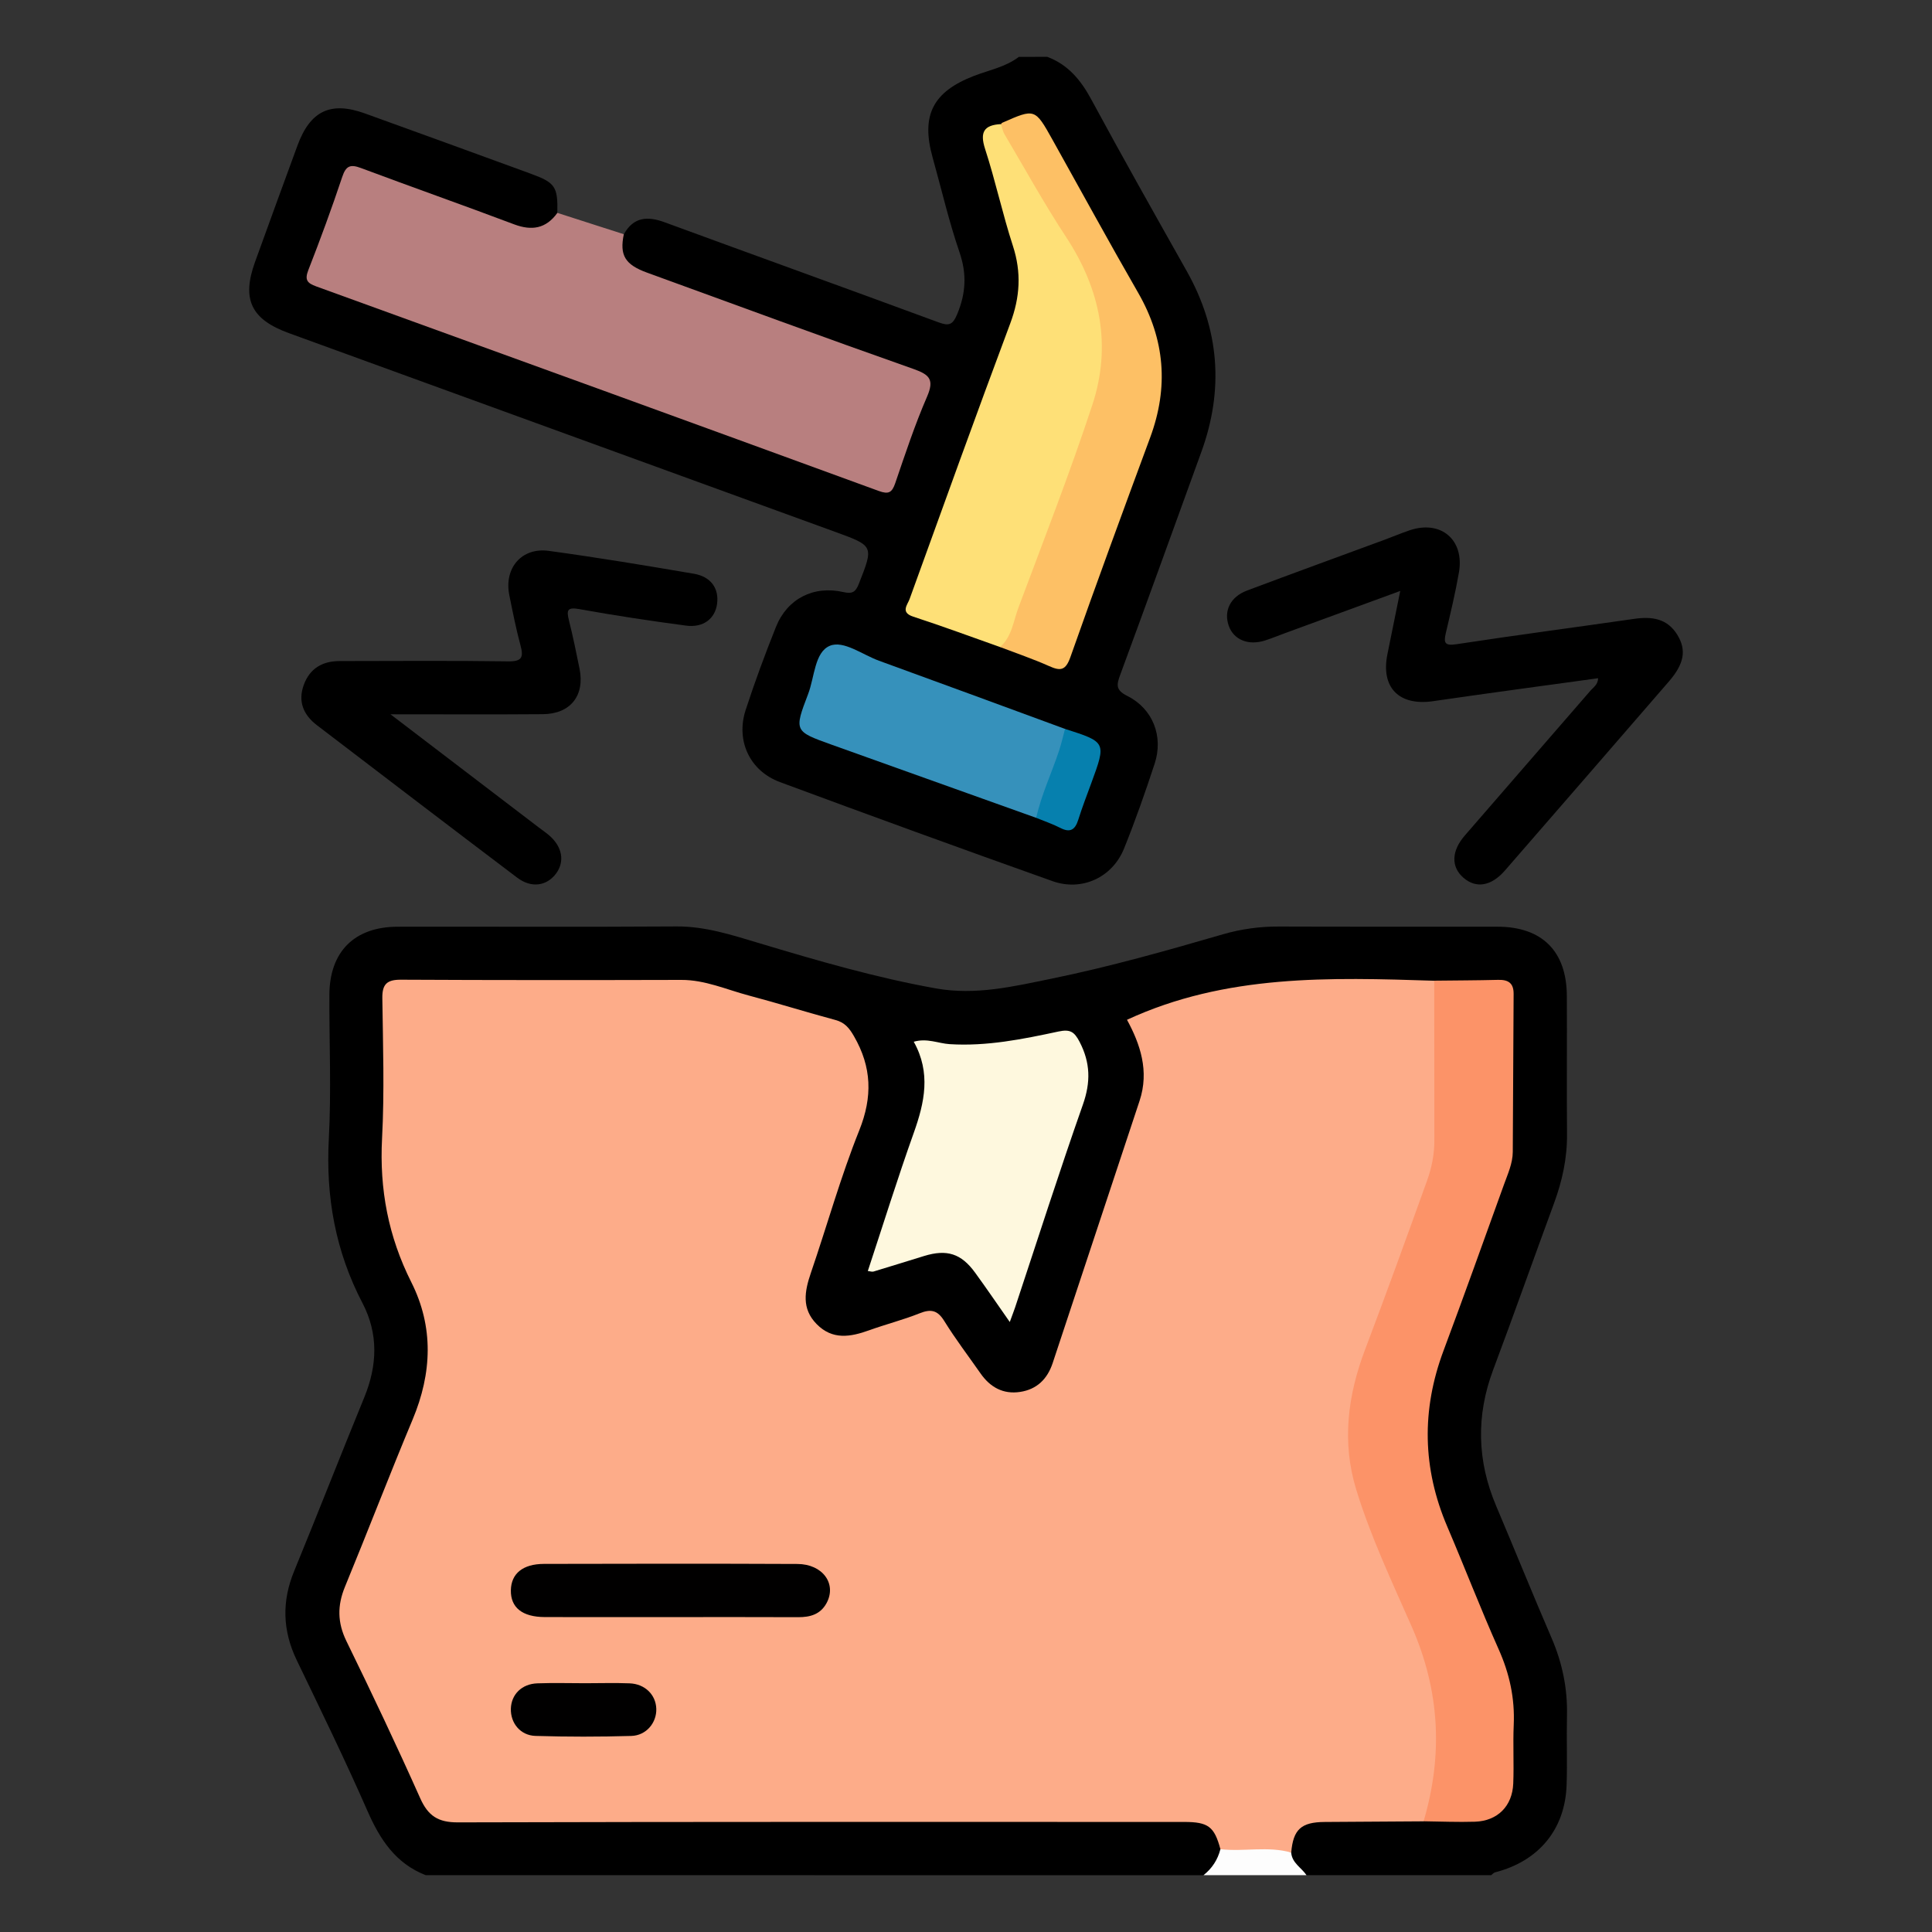 <?xml version="1.0" encoding="utf-8"?>
<!-- Generator: Adobe Illustrator 16.0.0, SVG Export Plug-In . SVG Version: 6.00 Build 0)  -->
<!DOCTYPE svg PUBLIC "-//W3C//DTD SVG 1.1//EN" "http://www.w3.org/Graphics/SVG/1.1/DTD/svg11.dtd">
<svg version="1.1" id="Layer_1" xmlns="http://www.w3.org/2000/svg" xmlns:xlink="http://www.w3.org/1999/xlink" x="0px" y="0px"
	 width="85px" height="85px" viewBox="0 0 85 85" enable-background="new 0 0 85 85" xml:space="preserve">
<rect x="0" y="0" width="85" height="85" fill="#333333" stroke="none"/>
<g>
	<path fill-rule="evenodd" clip-rule="evenodd" d="M18.73,82.5c-1.329-0.518-2.016-1.576-2.567-2.835
		c-0.979-2.232-2.05-4.426-3.108-6.624c-0.625-1.299-0.663-2.581-0.115-3.915c1.045-2.544,2.045-5.106,3.088-7.651
		c0.575-1.403,0.626-2.792-0.08-4.144c-1.188-2.274-1.619-4.67-1.481-7.23c0.112-2.104,0.017-4.218,0.024-6.327
		c0.007-1.903,1.1-2.999,3.007-3.002c4.088-0.007,8.176,0.015,12.265-0.012c1.278-0.008,2.453,0.381,3.647,0.738
		c2.562,0.769,5.128,1.517,7.77,1.989c1.749,0.312,3.419-0.089,5.095-0.432c2.545-0.521,5.045-1.227,7.538-1.952
		c0.805-0.233,1.622-0.343,2.463-0.339c3.203,0.013,6.406,0,9.608,0.007c1.961,0.003,3.039,1.077,3.05,3.039
		c0.012,2.031-0.01,4.063,0.008,6.094c0.009,1.058-0.212,2.059-0.575,3.044c-0.897,2.435-1.761,4.882-2.672,7.312
		c-0.76,2.025-0.711,4.013,0.13,5.997c0.82,1.936,1.607,3.885,2.439,5.813c0.473,1.096,0.704,2.221,0.676,3.411
		c-0.023,1.016,0.018,2.032-0.016,3.047c-0.064,1.958-1.226,3.356-3.146,3.847c-0.064,0.017-0.115,0.083-0.173,0.125
		c-2.708,0-5.416,0-8.125,0c-0.465-0.232-0.815-0.549-0.825-1.118c0.133-1.007,0.56-1.433,1.557-1.451
		c1.447-0.026,2.896-0.026,4.342,0.001c0.728-0.002,1.456,0.024,2.183-0.008c0.979-0.044,1.545-0.596,1.571-1.572
		c0.033-1.221,0.026-2.443,0-3.665c-0.012-0.526-0.171-1.021-0.373-1.505c-0.823-1.967-1.637-3.937-2.465-5.901
		c-1.099-2.608-1.177-5.232-0.177-7.9c0.876-2.336,1.689-4.695,2.57-7.03c0.325-0.863,0.483-1.738,0.466-2.667
		c-0.033-1.793-0.001-3.587-0.014-5.381c-0.006-0.845-0.106-0.936-0.947-0.95c-0.754-0.014-1.508,0.006-2.262-0.006
		c-2.135,0.009-4.271,0.017-6.404-0.003c-0.869-0.008-1.712,0.086-2.542,0.337c-1.172,0.354-2.35,0.687-3.542,0.965
		c-0.508,0.118-0.724,0.339-0.479,0.876c0.552,1.21,0.433,2.428,0.019,3.653c-1.166,3.454-2.302,6.917-3.463,10.372
		c-0.1,0.297-0.205,0.592-0.359,0.864c-0.663,1.167-2.079,1.393-3.043,0.464c-0.642-0.617-1.086-1.395-1.595-2.117
		c-0.62-0.881-0.69-0.914-1.74-0.572c-0.57,0.186-1.135,0.384-1.704,0.571c-0.888,0.293-1.735,0.36-2.464-0.385
		c-0.704-0.719-0.639-1.545-0.353-2.402c0.808-2.42,1.566-4.858,2.436-7.256c0.472-1.302-0.153-2.265-0.728-3.276
		c-0.147-0.26-0.466-0.315-0.744-0.391c-1.608-0.436-3.197-0.937-4.791-1.423c-0.577-0.177-1.161-0.276-1.767-0.275
		c-3.879,0.005-7.758,0.001-11.638,0.004c-1.048,0.001-1.122,0.071-1.124,1.095c-0.005,2.63,0.002,5.259-0.005,7.889
		c-0.002,0.608,0.104,1.188,0.318,1.756c0.303,0.804,0.646,1.592,0.984,2.381c0.856,2.001,0.822,3.992,0.015,5.996
		c-0.943,2.343-1.85,4.7-2.853,7.018c-0.46,1.062-0.443,2.03,0.092,3.062c1.067,2.056,2,4.179,2.975,6.279
		c0.384,0.828,0.907,1.124,1.814,1.122c10.31-0.025,20.62-0.017,30.93-0.017c0.312,0,0.625-0.008,0.938,0.007
		c0.955,0.046,1.293,0.333,1.562,1.313c-0.062,0.588-0.268,1.073-0.902,1.248C41.542,82.5,30.136,82.5,18.73,82.5z"/>
	<path fill-rule="evenodd" clip-rule="evenodd" d="M46.074,2.5c0.917,0.344,1.477,1.022,1.936,1.871
		c1.37,2.535,2.787,5.044,4.201,7.555c1.44,2.559,1.642,5.208,0.643,7.958c-1.187,3.268-2.363,6.537-3.567,9.798
		c-0.165,0.447-0.211,0.677,0.311,0.937c1.125,0.563,1.596,1.779,1.202,2.979c-0.412,1.257-0.851,2.507-1.346,3.733
		c-0.512,1.27-1.85,1.896-3.146,1.436c-4.007-1.425-8.004-2.879-11.992-4.358c-1.334-0.495-1.95-1.824-1.509-3.176
		c0.401-1.232,0.852-2.45,1.333-3.653c0.495-1.237,1.651-1.831,2.966-1.531c0.399,0.091,0.54-0.007,0.679-0.361
		c0.655-1.666,0.666-1.667-1.021-2.281c-8.018-2.918-16.036-5.835-24.054-8.751c-1.66-0.604-2.085-1.481-1.49-3.129
		c0.617-1.708,1.24-3.413,1.865-5.117c0.562-1.532,1.455-1.965,2.968-1.42c2.44,0.879,4.877,1.768,7.313,2.658
		c1.068,0.391,1.18,0.569,1.155,1.721c-0.09,0.677-0.603,0.781-1.141,0.818c-0.507,0.033-0.972-0.166-1.434-0.339
		c-1.901-0.715-3.826-1.364-5.718-2.103c-0.577-0.225-0.9-0.152-1.115,0.487c-0.39,1.158-0.826,2.303-1.253,3.449
		c-0.171,0.459-0.035,0.654,0.396,0.812c4.38,1.593,8.751,3.207,13.137,4.783c3.602,1.294,7.178,2.656,10.791,3.92
		c0.857,0.3,0.863,0.3,1.186-0.534c0.402-1.045,0.755-2.108,1.16-3.151c0.229-0.59,0.116-0.893-0.502-1.11
		c-3.634-1.282-7.243-2.634-10.87-3.933c-0.441-0.158-0.894-0.297-1.29-0.552c-0.68-0.438-0.822-1.013-0.422-1.609
		c0.427-0.766,1.042-0.805,1.798-0.527c4.013,1.474,8.036,2.921,12.046,4.401c0.467,0.172,0.627,0.113,0.826-0.367
		c0.378-0.91,0.426-1.755,0.102-2.704c-0.47-1.372-0.798-2.792-1.188-4.189c-0.519-1.852,0.018-2.887,1.825-3.583
		c0.666-0.257,1.385-0.389,1.97-0.835C45.241,2.5,45.658,2.5,46.074,2.5z"/>
	<path fill-rule="evenodd" clip-rule="evenodd" fill="#FDFDFD" d="M52.949,82.5c0.377-0.298,0.626-0.679,0.744-1.145
		c1.052-0.236,2.103-0.439,3.114,0.149c0.035,0.461,0.45,0.663,0.673,0.995C55.971,82.5,54.46,82.5,52.949,82.5z"/>
	<path fill-rule="evenodd" clip-rule="evenodd" fill="#B87F7F" d="M27.445,10.305c-0.19,0.922,0.047,1.335,1.02,1.689
		c3.904,1.423,7.805,2.858,11.724,4.239c0.712,0.251,0.923,0.469,0.596,1.222c-0.537,1.237-0.961,2.524-1.398,3.802
		c-0.143,0.415-0.289,0.502-0.724,0.344c-8.245-3.014-16.497-6.011-24.75-9c-0.394-0.143-0.518-0.282-0.349-0.716
		c0.529-1.354,1.032-2.721,1.492-4.1c0.165-0.495,0.359-0.567,0.826-0.392c2.238,0.838,4.493,1.631,6.729,2.474
		c0.789,0.298,1.412,0.192,1.911-0.501C25.496,9.679,26.47,9.992,27.445,10.305z"/>
	<path fill-rule="evenodd" clip-rule="evenodd" d="M70.311,29.839c-2.429,0.336-4.847,0.658-7.262,1.01
		c-1.498,0.218-2.308-0.6-2.007-2.071c0.181-0.883,0.358-1.767,0.563-2.779c-1.767,0.647-3.413,1.25-5.059,1.853
		c-0.292,0.107-0.581,0.226-0.876,0.322c-0.737,0.243-1.393-0.021-1.61-0.642c-0.23-0.653,0.068-1.273,0.803-1.55
		c2.016-0.757,4.039-1.493,6.06-2.238c0.365-0.135,0.725-0.287,1.093-0.412c1.376-0.467,2.422,0.414,2.171,1.854
		c-0.155,0.895-0.368,1.78-0.577,2.665c-0.107,0.456-0.029,0.568,0.48,0.49c2.597-0.396,5.201-0.738,7.802-1.113
		c0.776-0.112,1.461-0.026,1.908,0.709c0.404,0.666,0.3,1.265-0.375,2.045c-2.401,2.776-4.808,5.549-7.216,8.319
		c-0.602,0.691-1.271,0.798-1.825,0.315c-0.546-0.477-0.534-1.168,0.062-1.857c1.839-2.127,3.688-4.246,5.527-6.372
		C70.104,30.236,70.302,30.123,70.311,29.839z"/>
	<path fill-rule="evenodd" clip-rule="evenodd" d="M17.18,31.426c2.293,1.75,4.397,3.356,6.503,4.963
		c0.165,0.126,0.338,0.243,0.494,0.379c0.562,0.491,0.674,1.138,0.294,1.655c-0.412,0.562-1.093,0.663-1.719,0.189
		c-2.943-2.226-5.876-4.465-8.809-6.706c-0.594-0.454-0.847-1.047-0.575-1.782c0.267-0.722,0.824-1.039,1.572-1.04
		c2.472-0.003,4.943-0.022,7.414,0.013c0.613,0.009,0.688-0.179,0.545-0.706c-0.197-0.726-0.341-1.467-0.491-2.204
		c-0.241-1.188,0.539-2.114,1.735-1.951c2.135,0.291,4.263,0.644,6.387,1.007c0.755,0.13,1.107,0.651,1.018,1.324
		c-0.087,0.65-0.603,1.059-1.36,0.958c-1.57-0.208-3.138-0.444-4.697-0.726c-0.531-0.096-0.573,0.043-0.461,0.491
		c0.177,0.704,0.323,1.417,0.467,2.129c0.239,1.183-0.399,1.992-1.614,2.002C21.732,31.438,19.58,31.426,17.18,31.426z"/>
	<path fill-rule="evenodd" clip-rule="evenodd" fill="#FDAC89" d="M56.808,81.505c-1.026-0.294-2.08-0.029-3.115-0.149
		c-0.268-0.995-0.533-1.198-1.599-1.198c-10.651-0.001-21.301-0.011-31.951,0.019c-0.865,0.003-1.308-0.284-1.655-1.061
		c-1.038-2.324-2.129-4.625-3.247-6.913c-0.398-0.816-0.404-1.566-0.064-2.392c1.009-2.449,1.958-4.923,2.98-7.366
		c0.85-2.035,0.93-4.065-0.062-6.035c-1.011-2.01-1.404-4.084-1.286-6.325c0.108-2.052,0.04-4.113,0.012-6.17
		c-0.008-0.614,0.201-0.814,0.813-0.812c4.114,0.021,8.229,0.02,12.343,0.009c1.042-0.003,1.976,0.423,2.951,0.682
		c1.28,0.339,2.544,0.737,3.823,1.08c0.415,0.111,0.613,0.354,0.822,0.718c0.782,1.356,0.823,2.662,0.23,4.142
		c-0.82,2.045-1.413,4.181-2.128,6.269c-0.276,0.807-0.416,1.568,0.253,2.25c0.697,0.712,1.491,0.569,2.316,0.272
		c0.733-0.264,1.493-0.456,2.215-0.745c0.496-0.199,0.789-0.14,1.084,0.337c0.492,0.795,1.062,1.542,1.598,2.31
		c0.423,0.605,0.992,0.924,1.737,0.812c0.739-0.111,1.202-0.566,1.435-1.27c1.273-3.846,2.548-7.691,3.823-11.536
		c0.437-1.316,0.024-2.507-0.553-3.567c4.35-2.012,8.933-1.864,13.515-1.718c0.263,0.274,0.225,0.624,0.226,0.958
		c0.005,1.977,0.005,3.952,0.001,5.929c-0.001,0.789-0.169,1.545-0.441,2.284c-0.933,2.537-1.854,5.079-2.772,7.621
		c-0.801,2.218-0.771,4.43,0.136,6.619c0.736,1.777,1.458,3.561,2.228,5.324c0.602,1.379,0.963,2.792,0.86,4.313
		c-0.051,0.751,0.017,1.509-0.021,2.262c-0.03,0.63-0.141,1.245-0.685,1.673c-1.448,0.01-2.896,0.018-4.345,0.028
		C57.244,80.165,56.895,80.486,56.808,81.505z"/>
	<path fill-rule="evenodd" clip-rule="evenodd" fill="#FC9368" d="M62.632,80.129c0.861-2.913,0.715-5.748-0.518-8.554
		c-0.875-1.989-1.811-3.964-2.448-6.048c-0.639-2.088-0.371-4.142,0.396-6.163c0.938-2.473,1.837-4.96,2.732-7.447
		c0.201-0.559,0.313-1.146,0.312-1.749c-0.005-2.341-0.004-4.682-0.006-7.022c0.937-0.011,1.873-0.012,2.809-0.036
		c0.447-0.012,0.688,0.139,0.684,0.619c-0.017,2.317-0.02,4.634-0.037,6.951c-0.004,0.503-0.216,0.961-0.383,1.424
		c-0.883,2.442-1.755,4.889-2.664,7.321c-0.975,2.61-0.929,5.181,0.167,7.744c0.766,1.791,1.464,3.611,2.258,5.39
		c0.479,1.072,0.716,2.157,0.664,3.326c-0.038,0.857,0.013,1.719-0.021,2.577c-0.038,1-0.69,1.652-1.683,1.686
		C64.141,80.172,63.386,80.138,62.632,80.129z"/>
	<path fill-rule="evenodd" clip-rule="evenodd" fill="#FEF8DE" d="M44.426,58.163c-0.545-0.778-1.024-1.483-1.526-2.172
		c-0.611-0.842-1.242-1.039-2.241-0.733c-0.742,0.228-1.482,0.46-2.226,0.684c-0.069,0.021-0.153-0.013-0.253-0.022
		c0.672-2.033,1.305-4.07,2.021-6.077c0.479-1.342,0.762-2.648,0-4.011c0.592-0.17,1.08,0.075,1.579,0.106
		c1.63,0.103,3.212-0.218,4.785-0.555c0.516-0.11,0.699,0.005,0.934,0.457c0.476,0.918,0.491,1.771,0.146,2.752
		c-1.041,2.958-1.994,5.947-2.983,8.924C44.6,57.699,44.529,57.88,44.426,58.163z"/>
	<path fill-rule="evenodd" clip-rule="evenodd" fill="#FEE077" d="M43.999,28.467c-1.27-0.448-2.533-0.918-3.813-1.334
		c-0.584-0.189-0.261-0.521-0.168-0.777c1.464-4.047,2.922-8.097,4.429-12.128c0.43-1.149,0.498-2.239,0.116-3.412
		c-0.457-1.405-0.766-2.857-1.223-4.262C43.098,5.805,43.296,5.5,44.039,5.46c0.838,0.906,1.349,2.027,1.958,3.076
		c0.703,1.211,1.52,2.36,2.062,3.665c0.799,1.917,0.813,3.868,0.144,5.789c-1.129,3.239-2.34,6.449-3.516,9.672
		C44.566,27.993,44.529,28.459,43.999,28.467z"/>
	<path fill-rule="evenodd" clip-rule="evenodd" fill="#FDC065" d="M43.999,28.467c0.524-0.459,0.586-1.144,0.809-1.737
		c1.108-2.958,2.257-5.904,3.246-8.902c0.863-2.615,0.367-5.092-1.151-7.4c-0.967-1.47-1.817-3.015-2.714-4.53
		c-0.076-0.129-0.101-0.29-0.149-0.437c0.017-0.02,0.029-0.048,0.051-0.058c1.443-0.636,1.443-0.636,2.215,0.746
		c1.255,2.246,2.485,4.504,3.769,6.733c1.181,2.052,1.347,4.154,0.528,6.367c-1.189,3.213-2.37,6.43-3.51,9.661
		c-0.205,0.579-0.425,0.626-0.928,0.399C45.458,28.993,44.722,28.744,43.999,28.467z"/>
	<path fill-rule="evenodd" clip-rule="evenodd" fill="#3691BB" d="M45.589,35.982c-3.004-1.073-6.008-2.145-9.01-3.222
		c-1.635-0.586-1.648-0.597-1.023-2.231c0.283-0.741,0.282-1.835,0.952-2.116c0.604-0.253,1.438,0.393,2.166,0.657
		c2.731,0.992,5.456,1.998,8.184,2.999c0.082,0.104,0.155,0.229,0.115,0.354C46.585,33.639,46.283,34.887,45.589,35.982z"/>
	<path fill-rule="evenodd" clip-rule="evenodd" fill="#0680AE" d="M45.589,35.982c0.227-1.023,0.68-1.97,1.007-2.96
		c0.103-0.312,0.175-0.635,0.261-0.953c1.819,0.582,1.818,0.582,1.154,2.389c-0.195,0.532-0.4,1.062-0.57,1.604
		c-0.137,0.435-0.346,0.592-0.789,0.364C46.311,36.251,45.944,36.128,45.589,35.982z"/>
	<path fill-rule="evenodd" clip-rule="evenodd" fill="#010000" d="M29.425,71.146c-1.819,0-3.638,0.004-5.458-0.002
		c-0.99-0.003-1.505-0.42-1.491-1.181c0.014-0.729,0.522-1.155,1.457-1.158c3.716-0.009,7.433-0.014,11.148,0.003
		c1.117,0.005,1.742,0.875,1.284,1.722c-0.269,0.495-0.718,0.622-1.25,0.619C33.219,71.14,31.322,71.146,29.425,71.146z"/>
	<path fill-rule="evenodd" clip-rule="evenodd" fill="#010000" d="M25.751,74.055c0.651,0,1.303-0.021,1.952,0.005
		c0.676,0.027,1.152,0.504,1.171,1.119c0.02,0.611-0.437,1.176-1.099,1.195c-1.404,0.041-2.812,0.041-4.216-0.001
		c-0.669-0.021-1.102-0.568-1.083-1.2c0.02-0.626,0.48-1.089,1.166-1.113C24.345,74.035,25.048,74.054,25.751,74.055z"/>
</g>
</svg>
